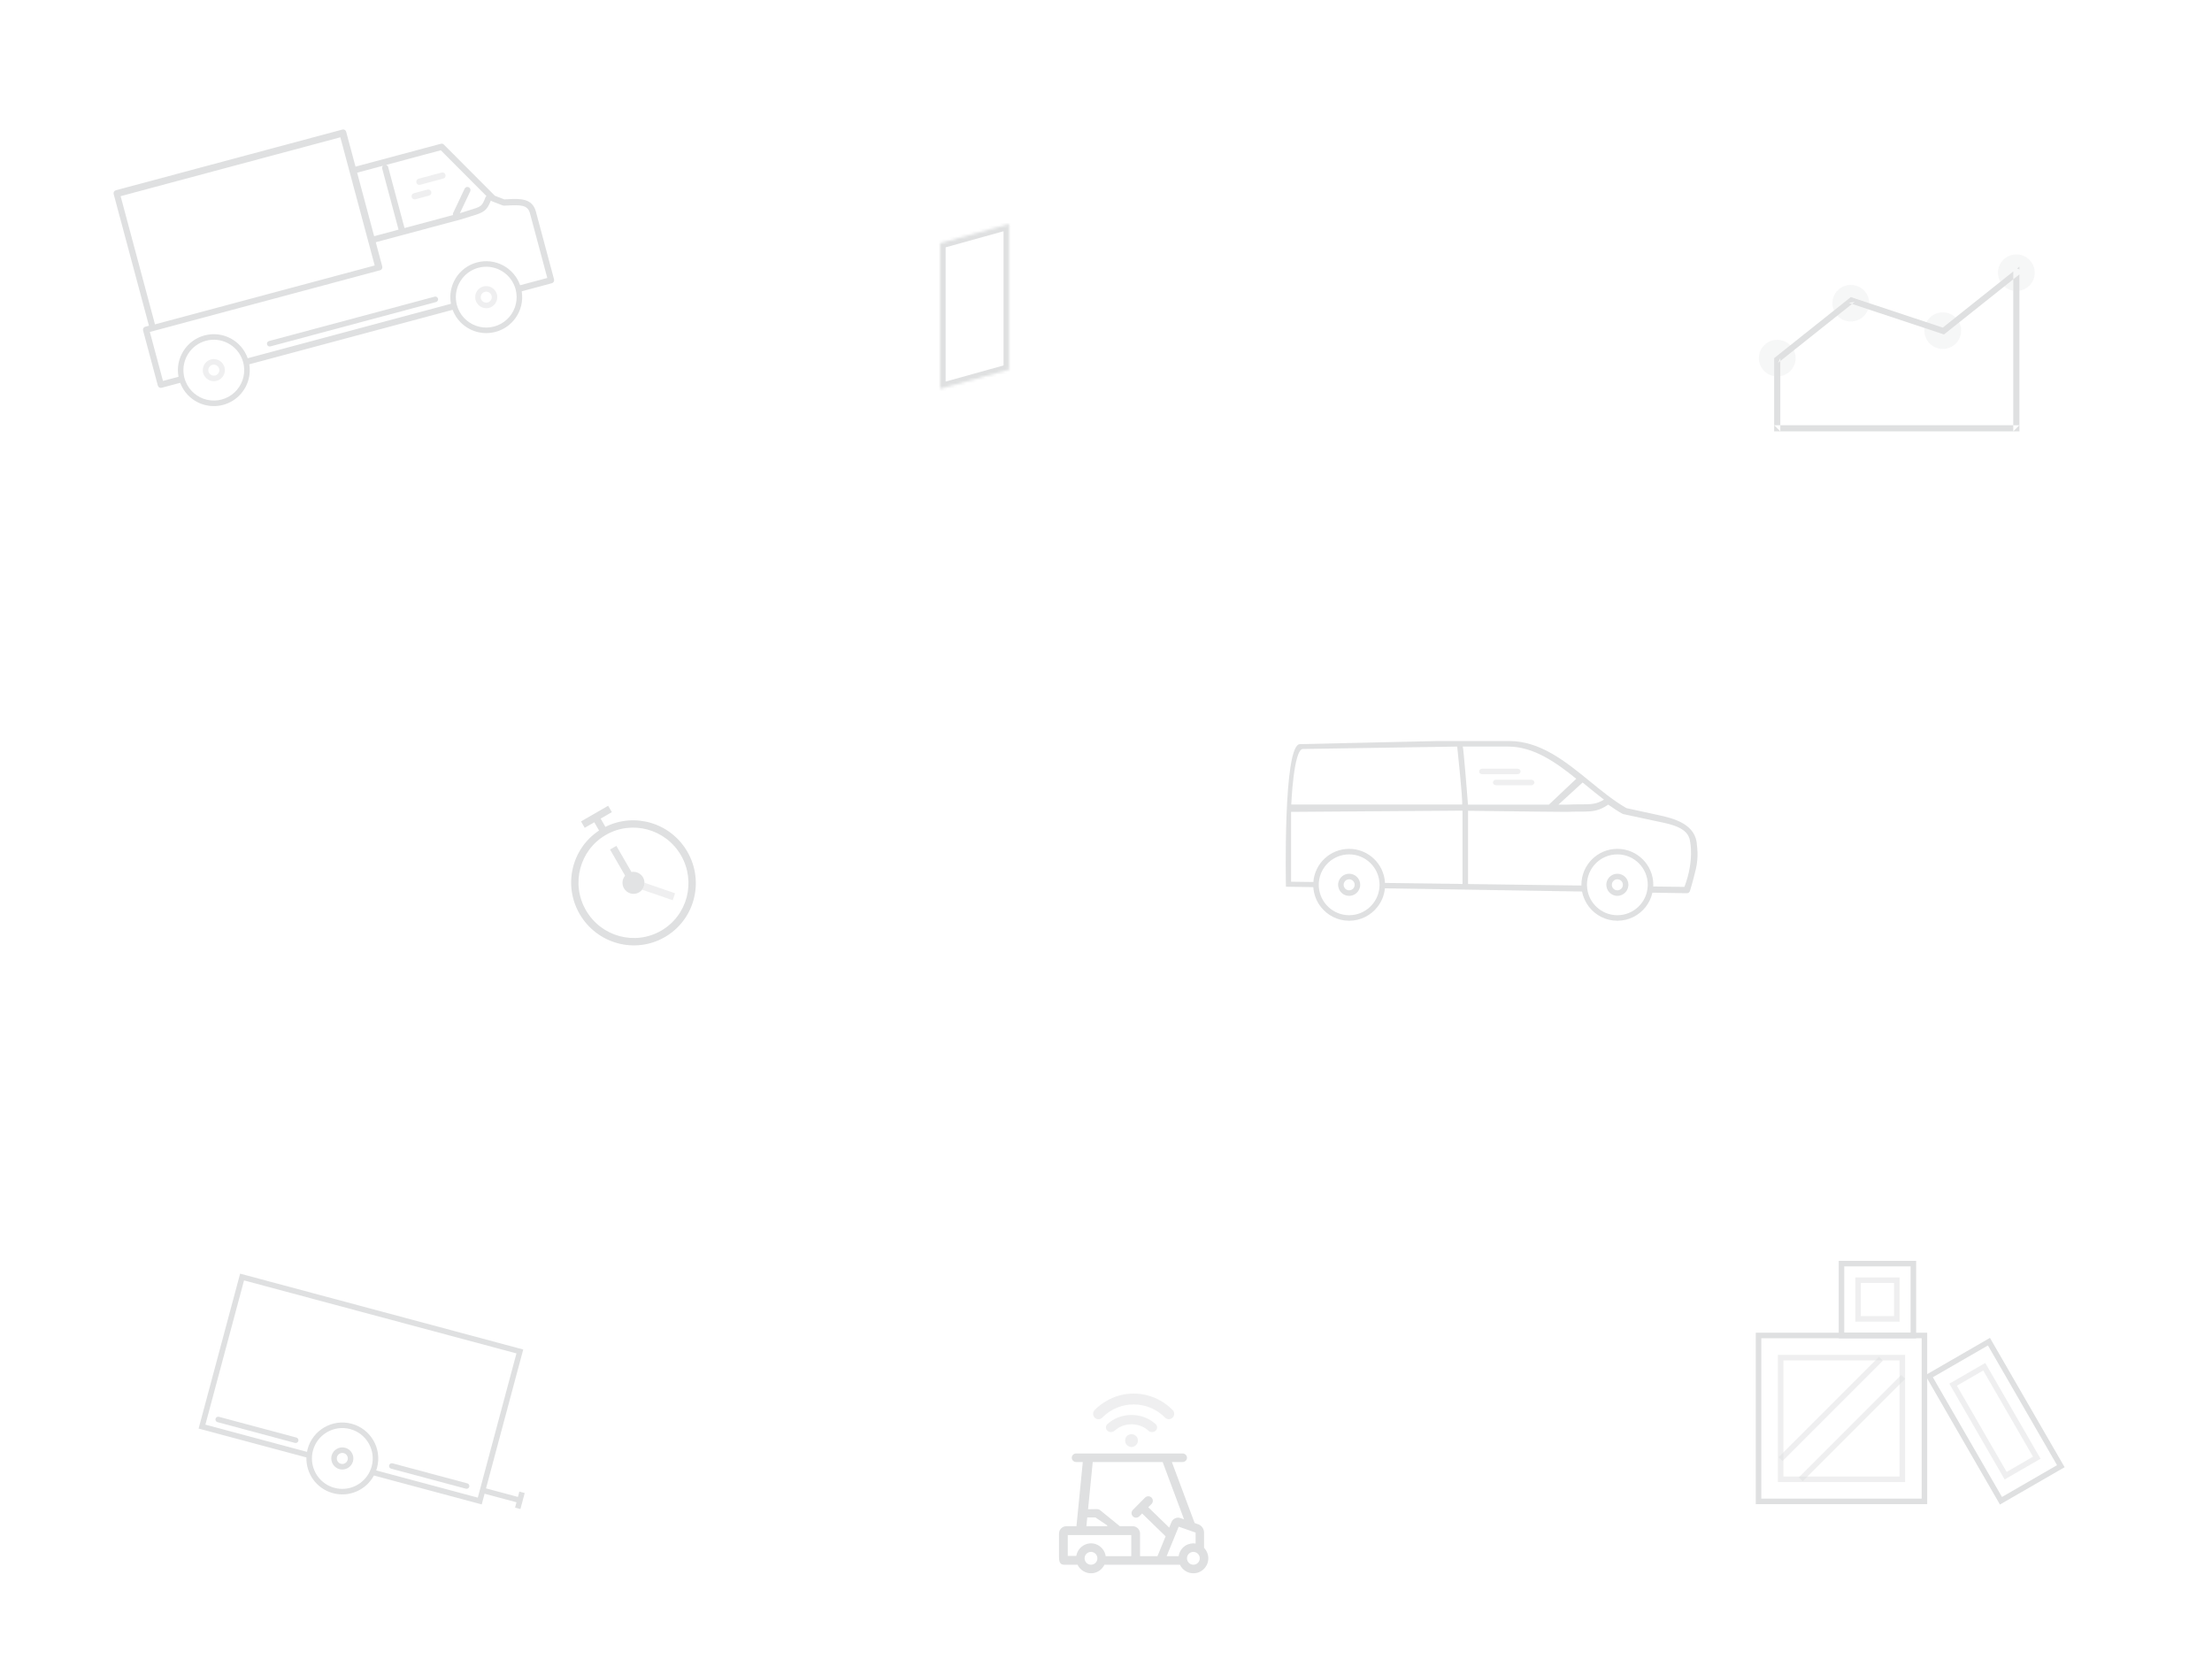 <?xml version="1.0" encoding="UTF-8" standalone="no"?>
<svg width="800px" height="600px" viewBox="0 0 800 600" version="1.1" xmlns="http://www.w3.org/2000/svg" xmlns:xlink="http://www.w3.org/1999/xlink">
    <!-- Generator: Sketch 39.1 (31720) - http://www.bohemiancoding.com/sketch -->
    <title>armada-intro</title>
    <desc>Created with Sketch.</desc>
    <defs>
        <polygon id="path-1" points="49.873 6.934 74.81 0 74.81 52.698 49.873 59.632"></polygon>
        <mask id="armada-intro-mask-2" maskContentUnits="userSpaceOnUse" maskUnits="objectBoundingBox" x="0" y="0" width="24.937" height="59.632" fill="white">
            <use xlink:href="#path-1"></use>
        </mask>
        <polygon id="path-3" points="0 6.934 24.937 0 24.937 52.698 0 59.632"></polygon>
        <mask id="armada-intro-mask-4" maskContentUnits="userSpaceOnUse" maskUnits="objectBoundingBox" x="0" y="0" width="24.937" height="59.632" fill="white">
            <use xlink:href="#path-3"></use>
        </mask>
        <polygon id="path-5" points="24.937 6.934 49.873 0 49.873 52.698 24.937 59.632"></polygon>
        <mask id="armada-intro-mask-6" maskContentUnits="userSpaceOnUse" maskUnits="objectBoundingBox" x="0" y="0" width="24.937" height="59.632" fill="white">
            <use xlink:href="#path-5"></use>
        </mask>
    </defs>
    <g id="Page-1" stroke="none" stroke-width="1" fill="none" fill-rule="evenodd" opacity="0.15">
        <g id="armada-intro">
            <g id="Group" transform="translate(38, 31)">
                <g id="crates" transform="translate(598, 426)" stroke="#262F33" stroke-width="2">
                    <path d="M8.659,70.018 L43.566,35.111" id="Line" stroke-linecap="square" opacity="0.5"></path>
                    <path d="M15.968,77.327 L51.613,41.681" id="Line-2" stroke-linecap="square" opacity="0.5"></path>
                    <rect id="Rectangle-1" x="0" y="26" width="60" height="60"></rect>
                    <rect id="Rectangle-2" opacity="0.5" x="8" y="34" width="44" height="44"></rect>
                    <rect id="Rectangle-1" transform="translate(85.5, 57) rotate(-30) translate(-85.5, -57) " x="73" y="31" width="25" height="52"></rect>
                    <rect id="Rectangle-2" opacity="0.5" transform="translate(85.5, 57) rotate(-30) translate(-85.5, -57) " x="79" y="38" width="13" height="38"></rect>
                    <rect id="Rectangle-1" x="30" y="0" width="26" height="26"></rect>
                    <rect id="Rectangle-2" opacity="0.5" x="36" y="6" width="14" height="14"></rect>
                </g>
                <g id="map" transform="translate(302, 50)" stroke="#262F33" stroke-width="4">
                    <use id="Rectangle-9" mask="url(#armada-intro-mask-2)" xlink:href="#path-1"></use>
                    <use id="Rectangle-11" mask="url(#armada-intro-mask-4)" xlink:href="#path-3"></use>
                    <use id="Rectangle-10" mask="url(#armada-intro-mask-6)" opacity="0.5" xlink:href="#path-5"></use>
                </g>
                <g id="chart" transform="translate(598, 61)" fill="#262F33">
                    <ellipse id="Oval-25" opacity="0.25" cx="33.37" cy="17.655" rx="6.652" ry="6.621"></ellipse>
                    <ellipse id="Oval-26" opacity="0.25" cx="6.761" cy="37.517" rx="6.652" ry="6.621"></ellipse>
                    <ellipse id="Oval-28" opacity="0.25" cx="93.239" cy="6.621" rx="6.652" ry="6.621"></ellipse>
                    <ellipse id="Oval-27" opacity="0.25" cx="66.63" cy="27.586" rx="6.652" ry="6.621"></ellipse>
                    <path d="M68.016,28.206 L67.074,28.956 L65.929,28.576 L32.668,17.542 L34.755,17.172 L7.037,39.241 L7.87,37.517 L7.87,64 L5.652,61.793 L94.348,61.793 L92.13,64 L92.13,6.179 L93.516,5.076 L94.348,5.474 L94.348,7.24 L68.016,28.206 Z M33.37,15.448 L66.63,26.483 L94.348,4.414 L94.348,64 L5.652,64 L5.652,37.517 L33.37,15.448 Z" id="Rectangle-11"></path>
                </g>
                <g id="truck" transform="translate(83.5, 61) rotate(-15) translate(-83.5, -61) translate(9, 18)" fill="#262F33">
                    <path d="M146.123,71.022 L135.95,71.022 C135.444,64.305 129.846,59.009 123,59.009 C116.154,59.009 110.556,64.305 110.05,71.022 L33.95,71.022 C33.444,64.305 27.846,59.009 21,59.009 C14.154,59.009 8.556,64.305 8.05,71.022 L2.228,71.022 L2.228,52.677 L3.61,52.677 L88.431,52.677 C89.047,52.677 89.547,52.17 89.547,51.544 L89.547,42.479 L99.799,42.479 L121.54,42.479 C122.893,42.411 124.033,42.372 125.006,42.34 C130.124,42.17 131.153,42.031 133.666,38.676 C133.785,38.882 133.891,39.003 134.019,39.093 L137.367,41.526 C137.489,41.616 137.631,41.68 137.779,41.711 L138.944,41.964 C143.66,42.978 146.123,43.652 146.123,46.767 L146.123,71.022 Z M132.026,78.287 C130.038,81.139 126.74,83.009 123,83.009 C119.26,83.009 115.962,81.139 113.974,78.287 C112.963,76.836 112.294,75.132 112.08,73.287 C112.031,72.867 112,72.442 112,72.009 C112,71.676 112.021,71.348 112.05,71.022 C112.55,65.41 117.258,61.009 123,61.009 C128.742,61.009 133.45,65.41 133.95,71.022 C133.979,71.348 134,71.676 134,72.009 C134,72.442 133.968,72.867 133.92,73.287 C133.706,75.132 133.037,76.837 132.026,78.287 L132.026,78.287 Z M30.026,78.287 C28.038,81.139 24.74,83.009 21,83.009 C17.26,83.009 13.961,81.139 11.974,78.287 C10.963,76.836 10.293,75.131 10.08,73.286 C10.031,72.866 10,72.442 10,72.009 C10,71.676 10.021,71.348 10.05,71.022 C10.55,65.41 15.258,61.009 21,61.009 C26.742,61.009 31.45,65.41 31.95,71.022 C31.979,71.348 32,71.676 32,72.009 C32,72.442 31.969,72.867 31.92,73.286 C31.706,75.132 31.037,76.836 30.026,78.287 L30.026,78.287 Z M4.726,50.509 L87,50.509 L87,2.509 L4.726,2.509 L4.726,50.509 Z M89.547,16.443 L99.222,16.443 C98.909,16.644 98.688,16.982 98.688,17.385 L98.688,40.219 L89.547,40.219 L89.547,16.443 Z M120.872,16.443 L122.52,19.307 L125.219,23.999 L132.545,36.732 C132.361,36.806 132.19,36.913 132.061,37.085 C129.974,39.913 129.88,39.915 124.93,40.08 C123.994,40.112 122.893,40.149 121.657,40.211 L127.291,33.57 C127.693,33.097 127.642,32.384 127.175,31.976 C126.709,31.568 126.006,31.623 125.604,32.095 L119.311,39.511 C119.138,39.717 119.064,39.968 119.057,40.219 L100.917,40.219 L100.917,17.385 C100.917,16.982 100.696,16.644 100.383,16.443 L120.872,16.443 Z M139.408,39.754 L138.476,39.551 L135.509,37.395 L125.219,19.514 L125.219,19.307 L125.1,19.307 L122.472,14.741 C122.273,14.393 121.907,14.181 121.511,14.181 L89.547,14.181 L89.547,1.131 C89.547,0.507 89.047,0 88.431,0 L3.61,0 C2.995,0 2.495,0.507 2.495,1.131 L2.495,50.416 L1.114,50.416 C0.499,50.416 0,50.922 0,51.546 L0,72.153 C0,72.779 0.499,73.286 1.114,73.286 L8.064,73.286 C8.24,75.086 8.784,76.778 9.618,78.287 C11.833,82.294 16.098,85.009 21,85.009 C25.902,85.009 30.167,82.294 32.381,78.287 C33.216,76.778 33.76,75.087 33.935,73.286 C57.011,73.286 87.639,73.287 110.064,73.287 C110.24,75.087 110.784,76.778 111.618,78.287 C113.833,82.294 118.098,85.009 123,85.009 C127.902,85.009 132.167,82.294 134.381,78.287 C135.216,76.778 135.76,75.087 135.935,73.287 L140.065,73.287 C140.069,73.287 147.239,73.284 147.239,73.284 C147.854,73.284 148.353,72.777 148.353,72.153 L148.353,46.769 C148.352,41.676 144.006,40.743 139.408,39.754 L139.408,39.754 Z" id="Fill-1"></path>
                    <path d="M21,74.01 C20.383,74.01 19.839,73.725 19.472,73.285 C19.182,72.939 19,72.498 19,72.01 C19,71.648 19.103,71.314 19.271,71.022 C19.615,70.419 20.256,70.01 21,70.01 C21.744,70.01 22.385,70.419 22.729,71.022 C22.897,71.314 23,71.648 23,72.01 C23,72.498 22.818,72.939 22.528,73.285 C22.161,73.725 21.617,74.01 21,74.01 M21,68.01 C19.134,68.01 17.579,69.293 17.138,71.022 C17.056,71.34 17,71.666 17,72.01 C17,72.459 17.091,72.882 17.227,73.285 C17.762,74.865 19.24,76.01 21,76.01 C22.76,76.01 24.238,74.865 24.773,73.287 C24.909,72.883 25,72.459 25,72.01 C25,71.666 24.944,71.34 24.862,71.022 C24.421,69.293 22.866,68.01 21,68.01" id="Fill-4" opacity="0.5"></path>
                    <path d="M123,74.01 C122.384,74.01 121.84,73.725 121.473,73.287 C121.182,72.939 121,72.499 121,72.01 C121,71.648 121.103,71.314 121.271,71.022 C121.615,70.419 122.256,70.01 123,70.01 C123.744,70.01 124.385,70.419 124.729,71.022 C124.897,71.314 125,71.648 125,72.01 C125,72.499 124.818,72.939 124.527,73.287 C124.16,73.725 123.616,74.01 123,74.01 M123,68.01 C121.134,68.01 119.579,69.293 119.138,71.022 C119.056,71.34 119,71.666 119,72.01 C119,72.46 119.091,72.883 119.228,73.287 C119.763,74.865 121.24,76.01 123,76.01 C124.76,76.01 126.237,74.865 126.772,73.287 C126.909,72.883 127,72.46 127,72.01 C127,71.666 126.944,71.34 126.862,71.022 C126.421,69.293 124.866,68.01 123,68.01" id="Fill-6" opacity="0.5"></path>
                    <path d="M110.43,26.569 L118.656,26.569 L119.104,26.569 C119.72,26.569 120.219,26.062 120.219,25.438 C120.219,24.814 119.72,24.307 119.104,24.307 L118.656,24.307 L110.43,24.307 C109.815,24.307 109.316,24.814 109.316,25.438 C109.316,26.064 109.815,26.569 110.43,26.569" id="Fill-8" opacity="0.5"></path>
                    <path d="M107.43,31.191 L112.54,31.191 C113.156,31.191 113.656,30.684 113.656,30.06 C113.656,29.434 113.156,28.929 112.54,28.929 L107.43,28.929 C106.815,28.929 106.316,29.436 106.316,30.06 C106.316,30.686 106.815,31.191 107.43,31.191" id="Fill-10" opacity="0.5"></path>
                    <path d="M105.011,67.01 L43,67.01 C42.448,67.01 42,67.457 42,68.01 C42,68.561 42.448,69.01 43,69.01 L105.011,69.01 C105.563,69.01 106.011,68.561 106.011,68.01 C106.011,67.457 105.563,67.01 105.011,67.01" id="Fill-12"></path>
                </g>
                <g id="trailer" transform="translate(98, 478) rotate(-345) translate(-98, -478) translate(38, 444)" fill="#262F33">
                    <path d="M54.723,56 C54.377,56.595 53.739,57 53,57 C52.262,57 51.624,56.595 51.278,56 C51.106,55.705 51,55.366 51,55 C51,53.895 51.896,53 53,53 C54.105,53 55,53.895 55,55 C55,55.366 54.895,55.705 54.723,56 M53,51 C50.791,51 49,52.791 49,55 C49,55.347 49.059,55.679 49.142,56 C49.346,56.79 49.784,57.479 50.38,58 C51.083,58.615 51.993,59 53,59 C54.008,59 54.918,58.615 55.621,58 C56.217,57.479 56.654,56.79 56.859,56 C56.942,55.679 57,55.347 57,55 C57,52.791 55.21,51 53,51" id="Fill-1"></path>
                    <path d="M6,54 L35,54 C35.552,54 36,53.552 36,53 C36,52.448 35.552,52 35,52 L6,52 C5.448,52 5,52.448 5,53 C5,53.552 5.448,54 6,54" id="Fill-3"></path>
                    <path d="M71,54 L99,54 C99.552,54 100,53.552 100,53 C100,52.448 99.552,52 99,52 L71,52 C70.448,52 70,52.448 70,53 C70,53.552 70.448,54 71,54" id="Fill-5"></path>
                    <path d="M104,56 L65.949,56 C65.975,55.669 66,55.338 66,55 C66,47.82 60.18,42 53,42 C45.82,42 40,47.82 40,55 C40,55.338 40.025,55.669 40.051,56 L2,56 L2,2 L104,2 L104,56 Z M63.95,56 C63.887,56.688 63.758,57.355 63.575,58 C62.268,62.615 58.034,66 53,66 C47.966,66 43.732,62.615 42.425,58 C42.242,57.355 42.113,56.688 42.05,56 C42.021,55.67 42,55.338 42,55 C42,48.925 46.925,44 53,44 C59.075,44 64,48.925 64,55 C64,55.338 63.979,55.67 63.95,56 L63.95,56 Z M117.949,50 L117.949,51 L117.949,52 L106,52 L106,2 L106,0 L104,0 L2,0 L0,0 L0,2 L0,47 L0,56 L0,58 L2,58 L40.362,58 C41.718,63.731 46.855,68 53,68 C59.145,68 64.282,63.731 65.638,58 L104,58 L106,58 L106,56 L106,54 L117.949,54 L117.949,55 L117.949,56 L119.949,56 L119.949,55 L119.949,51 L119.949,50 L117.949,50 Z" id="Fill-7"></path>
                </g>
                <g id="clock" transform="translate(189.5, 285.5) rotate(-30) translate(-189.5, -285.5) translate(167, 259)" fill="#262F33">
                    <path d="M33.088,39.88 L32.761,39.502 L25.949,31.66 C25.506,32.454 24.814,33.085 23.965,33.425 L30.006,40.381 L30.768,41.258 L31.64,42.262 L33.632,40.506 L33.088,39.88 Z" id="Fill-1" opacity="0.5"></path>
                    <path d="M22.5,49.714 C11.536,49.714 2.647,40.759 2.647,29.714 C2.647,18.669 11.536,9.714 22.5,9.714 C33.464,9.714 42.353,18.669 42.353,29.714 C42.353,40.759 33.464,49.714 22.5,49.714 M23.824,7.114 L23.824,4.381 L23.824,3.666 L27.18,3.666 L28.504,3.666 L28.504,0.999 L27.18,0.999 L18.5,0.999 L17.177,0.999 L17.177,3.666 L18.5,3.666 L21.176,3.666 L21.176,4.381 L21.176,7.114 C9.369,7.809 0,17.646 0,29.714 C0,42.233 10.073,52.381 22.5,52.381 C34.927,52.381 45,42.233 45,29.714 C45,17.646 35.631,7.809 23.824,7.114" id="Fill-3"></path>
                    <path d="M23.824,25.959 L23.824,19.047 L23.824,16.38 L23.824,15.047 L21.176,15.047 L21.176,16.38 L21.176,19.047 L21.176,25.959 C19.637,26.51 18.529,27.975 18.529,29.714 C18.529,31.923 20.307,33.714 22.5,33.714 C23.019,33.714 23.511,33.607 23.965,33.424 C24.814,33.084 25.506,32.455 25.949,31.66 C26.271,31.082 26.471,30.424 26.471,29.714 C26.471,27.975 25.363,26.51 23.824,25.959" id="Fill-5" opacity="0.9"></path>
                </g>
                <g id="cart" transform="translate(345, 473)" fill="#262F33">
                    <path d="M48.599,61.905 C47.323,61.905 46.286,60.863 46.286,59.585 C46.286,58.304 47.323,57.262 48.599,57.262 C49.875,57.262 50.915,58.304 50.915,59.585 C50.915,60.863 49.875,61.905 48.599,61.905 L48.599,61.905 Z M39.382,57.697 L40.653,54.602 L41.009,53.731 L42.914,49.089 L43.304,48.14 L46.011,49.089 L46.751,49.348 L49.411,50.28 L49.411,53.731 L49.411,54.249 C49.144,54.208 48.877,54.167 48.599,54.167 C47.947,54.167 47.33,54.301 46.751,54.514 C46.663,54.547 46.569,54.565 46.482,54.602 C45.129,55.182 44.075,56.309 43.557,57.697 C43.425,58.053 43.334,58.424 43.278,58.809 L38.926,58.809 L39.382,57.697 Z M30.392,58.809 L29.315,58.809 L29.315,57.697 L29.315,53.731 L29.315,50.639 C29.315,50.403 29.274,50.177 29.216,49.959 C29.06,49.368 28.711,48.86 28.238,48.506 C27.797,48.178 27.26,47.977 26.673,47.977 L24.22,47.977 L22.004,47.977 L21.134,47.269 L17.438,44.262 L15.759,42.898 L14.858,42.165 C14.551,41.915 14.143,41.799 13.744,41.785 L10.509,41.841 L11.018,36.707 L11.697,29.84 L12.2,24.762 L17.438,24.762 L31.934,24.762 L37.492,24.762 L39.387,29.84 L41.373,35.16 L43.106,39.803 L45.227,45.484 L43.903,45.02 C42.611,44.573 41.186,45.234 40.655,46.528 L39.857,48.47 L39.038,47.674 L34.409,43.176 L34.124,42.898 L32.294,41.12 L33.47,39.932 C33.509,39.892 33.539,39.846 33.573,39.803 C34.097,39.154 34.059,38.209 33.449,37.613 C33.035,37.21 32.462,37.069 31.934,37.184 C31.634,37.25 31.348,37.399 31.116,37.633 L28.238,40.541 L26.702,42.091 C26.474,42.323 26.332,42.604 26.269,42.898 C26.155,43.428 26.304,44.001 26.723,44.41 C27.044,44.723 27.461,44.881 27.879,44.881 C27.999,44.881 28.119,44.865 28.238,44.838 C28.537,44.772 28.823,44.626 29.056,44.39 L30.066,43.369 L30.392,43.684 L31.934,45.185 L34.409,47.589 L36.847,49.959 L38.105,51.182 L38.563,51.626 L38.105,52.739 L37.698,53.731 L37.341,54.602 L36.071,57.697 L35.614,58.809 L34.409,58.809 L30.392,58.809 Z M16.894,58.809 C16.748,57.805 16.33,56.898 15.713,56.149 C14.721,54.949 13.243,54.167 11.571,54.167 C10.551,54.167 9.606,54.468 8.792,54.964 C8.271,55.28 7.816,55.682 7.43,56.149 C6.833,56.872 6.418,57.743 6.26,58.709 L3.17,58.709 L3.17,56.149 L3.17,51.173 L17.438,51.173 L22.065,51.173 L24.22,51.173 L26.144,51.173 L26.144,53.731 L26.144,56.149 L26.144,57.697 L26.144,58.809 L22.065,58.809 L16.894,58.809 Z M11.571,61.905 C10.295,61.905 9.257,60.863 9.257,59.585 C9.257,58.304 10.295,57.262 11.571,57.262 C12.848,57.262 13.886,58.304 13.886,59.585 C13.886,60.863 12.847,61.905 11.571,61.905 L11.571,61.905 Z M17.438,47.977 L9.903,47.977 L10.218,44.79 L13.152,44.79 L17.438,47.663 L17.438,47.977 Z M52.457,55.805 L52.457,54.602 L52.457,53.731 L52.457,53.038 L52.457,50.2 C52.457,49.82 52.37,49.443 52.226,49.089 C51.899,48.28 51.251,47.594 50.459,47.318 L49.056,46.827 L46.751,40.653 L46.435,39.803 L44.702,35.16 L42.716,29.84 L40.821,24.762 L44.698,24.762 C45.575,24.762 46.286,24.069 46.286,23.215 C46.286,22.36 45.575,21.667 44.698,21.667 L33.638,21.667 L31.934,21.667 L18.82,21.667 L17.438,21.667 L6.216,21.667 C5.34,21.667 4.628,22.36 4.628,23.215 C4.628,24.069 5.34,24.762 6.216,24.762 L8.611,24.762 L8.109,29.84 L7.429,36.707 L6.817,42.898 L6.315,47.977 L2.642,47.977 C2.055,47.977 1.517,48.178 1.077,48.506 C0.428,48.991 -0,49.763 -0,50.639 L-0,59.241 C-0,60.431 0.223,61.428 1.077,61.77 C1.277,61.85 1.503,61.905 1.78,61.905 L6.636,61.905 L6.636,61.763 C7.086,62.784 7.846,63.629 8.792,64.203 C9.606,64.699 10.551,65 11.571,65 C13.718,65 15.56,63.728 16.43,61.905 L22.065,61.905 L30.392,61.905 L34.409,61.905 L38.105,61.905 L43.741,61.905 C44.611,63.728 46.452,65 48.599,65 C51.576,65 54,62.57 54,59.585 C54,58.114 53.409,56.782 52.457,55.805 L52.457,55.805 Z" id="Fill-1"></path>
                    <path d="M24.592,15.356 C24.259,15.67 24.039,16.114 23.955,16.588 C23.931,16.728 23.915,16.868 23.915,17.009 C23.915,17.6 24.161,18.192 24.592,18.66 C24.728,18.797 24.882,18.908 25.046,19.007 C25.4,19.221 25.805,19.345 26.228,19.345 C26.642,19.345 27.039,19.223 27.389,19.007 C27.559,18.901 27.721,18.781 27.862,18.628 C28.296,18.192 28.543,17.599 28.543,17.009 C28.543,16.868 28.526,16.728 28.502,16.588 C28.418,16.114 28.198,15.67 27.862,15.356 C27,14.484 25.425,14.484 24.592,15.356" id="Fill-4" opacity="0.5"></path>
                    <path d="M33.637,13.928 C34.111,13.93 34.585,13.765 34.946,13.433 C35.666,12.773 35.666,11.705 34.946,11.044 C34.534,10.665 34.092,10.33 33.637,10.017 C33.445,9.884 33.254,9.745 33.055,9.625 C28.938,7.112 23.524,7.113 19.405,9.625 C19.205,9.746 19.013,9.884 18.82,10.018 C18.366,10.33 17.925,10.664 17.513,11.041 C16.792,11.702 16.792,12.771 17.508,13.431 C17.867,13.763 18.339,13.929 18.811,13.929 C18.814,13.929 18.817,13.928 18.82,13.928 C19.286,13.926 19.752,13.761 20.108,13.436 C23.49,10.339 28.979,10.341 32.345,13.433 C32.703,13.761 33.17,13.926 33.637,13.928" id="Fill-6" opacity="0.5"></path>
                    <path d="M14.269,9.286 C14.763,9.286 15.254,9.094 15.631,8.712 C21.899,2.335 32.1,2.327 38.369,8.704 C38.968,9.313 39.861,9.429 40.58,9.068 C40.764,8.976 40.94,8.86 41.093,8.704 C41.846,7.939 41.846,6.699 41.093,5.933 C40.929,5.767 40.749,5.62 40.58,5.46 C39.434,4.371 38.187,3.434 36.854,2.66 C33.884,0.935 30.519,-0 27.005,-0 C23.492,-0 20.126,0.935 17.156,2.66 C15.623,3.55 14.189,4.637 12.907,5.941 C12.155,6.707 12.155,7.946 12.907,8.712 C13.284,9.094 13.775,9.286 14.269,9.286" id="Fill-8" opacity="0.5"></path>
                </g>
                <g id="van" transform="translate(427, 237)" fill="#262F33">
                    <path d="M144.197,52.758 L132.909,52.609 C132.919,52.406 132.94,52.206 132.94,52 C132.94,44.821 127.12,39 119.94,39 C112.76,39 106.94,44.821 106.94,52 C106.94,52.09 106.952,52.177 106.954,52.267 L65.94,51.725 L65.94,25.225 L66.417,25.238 L90.85,25.526 C90.852,25.526 101.519,25.621 101.519,25.621 C109.025,25.252 111.796,26.358 116.63,23 C118.312,24.188 120.01,25.323 121.745,26.298 C121.848,26.356 121.957,26.397 122.071,26.422 L133.634,28.911 C138.958,30.03 145.666,31.102 146.244,36.349 C146.244,36.349 147.833,43.204 144.197,52.758 L144.197,52.758 Z M127.423,60.047 C125.459,61.874 122.834,63 119.94,63 C117.046,63 114.422,61.874 112.458,60.047 C110.874,58.574 109.727,56.645 109.227,54.463 C109.066,53.762 108.975,53.037 108.955,52.293 C108.952,52.195 108.94,52.099 108.94,52 C108.94,45.925 113.865,41 119.94,41 C126.015,41 130.94,45.925 130.94,52 C130.94,52.197 130.921,52.389 130.911,52.583 C130.871,53.349 130.753,54.093 130.564,54.81 C130.026,56.849 128.921,58.653 127.423,60.047 L127.423,60.047 Z M30.423,60.047 C28.459,61.874 25.834,63 22.94,63 C20.046,63 17.422,61.874 15.458,60.047 C13.5,58.226 12.208,55.706 11.984,52.878 C11.961,52.588 11.94,52.297 11.94,52 C11.94,51.667 11.961,51.339 11.99,51.014 C12.49,45.401 17.198,41 22.94,41 C28.78,41 33.543,45.554 33.905,51.303 C33.92,51.534 33.94,51.765 33.94,52 C33.94,52.418 33.912,52.829 33.867,53.235 C33.567,55.918 32.298,58.303 30.423,60.047 L30.423,60.047 Z M1.943,25.621 L63.94,25.178 L63.94,51.699 L35.906,51.329 C35.555,44.463 29.893,39 22.94,39 C16.102,39 10.51,44.282 9.991,50.987 L1.943,50.881 L1.943,25.621 Z M6.21,2.879 L62.024,2.01 C62.024,2.01 64.101,21.589 63.802,22.971 L2,22.971 C2,22.971 2.835,2.879 6.21,2.879 L6.21,2.879 Z M80.344,2 C89.614,2 97.525,7.576 105.079,13.651 L95.194,23 L65.913,23 C65.913,23 65.709,20.383 65.435,17 C65.284,15.142 65.112,13.057 64.94,11.041 C64.542,6.365 64.146,2.082 64.025,2 L80.344,2 Z M108.532,15.945 C110.681,17.711 112.866,19.502 115.092,21.192 C112.401,22.887 110.383,22.904 106.745,22.904 C105.329,22.904 103.721,22.904 101.837,23 L98.627,23 L107.378,15 C107.763,15.315 108.148,15.63 108.532,15.945 L108.532,15.945 Z M148.733,37.84 C148.486,30.04 140.356,27.969 134.625,26.753 L123.231,24.274 C118.715,21.683 114.311,18.093 110.05,14.618 C101.24,7.432 92.129,-0 80.767,-0 L55.11,-0 L5.125,1.13 C-1.031,1.25 0.077,52.684 0.077,52.684 L9.983,52.846 C10.158,55.558 11.157,58.041 12.743,60.047 C15.123,63.06 18.802,65 22.94,65 C27.078,65 30.757,63.06 33.138,60.047 C34.641,58.144 35.629,55.817 35.876,53.268 L107.175,54.429 C107.572,56.524 108.471,58.438 109.743,60.047 C112.123,63.06 115.802,65 119.94,65 C124.078,65 127.757,63.06 130.138,60.047 C131.325,58.545 132.187,56.777 132.619,54.844 L145.093,55.047 C145.617,55.047 146.078,54.695 146.212,54.19 C146.212,54.19 147.303,50.647 148.349,46.225 C149.396,41.803 148.733,37.84 148.733,37.84 L148.733,37.84 Z" id="Fill-1"></path>
                    <path d="M22.941,54 C22.213,54 21.584,53.609 21.233,53.029 C21.052,52.727 20.941,52.378 20.941,52 C20.941,51.688 21.017,51.397 21.145,51.134 C21.468,50.465 22.148,50 22.941,50 C23.753,50 24.448,50.486 24.762,51.182 C24.875,51.432 24.941,51.708 24.941,52 C24.941,52.4 24.82,52.771 24.617,53.084 C24.262,53.634 23.645,54 22.941,54 M22.941,48 C21.04,48 19.456,49.329 19.049,51.107 C18.983,51.395 18.941,51.692 18.941,52 C18.941,52.345 18.997,52.674 19.081,52.994 C19.523,54.719 21.076,56 22.941,56 C24.759,56 26.276,54.78 26.762,53.119 C26.866,52.762 26.941,52.391 26.941,52 C26.941,51.729 26.913,51.465 26.86,51.21 C26.494,49.379 24.878,48 22.941,48" id="Fill-4"></path>
                    <path d="M119.941,54 C118.978,54 118.174,53.319 117.984,52.412 C117.957,52.279 117.941,52.141 117.941,52 C117.941,50.895 118.835,50 119.941,50 C121.046,50 121.941,50.895 121.941,52 C121.941,52.16 121.916,52.314 121.882,52.463 C121.671,53.344 120.885,54 119.941,54 M119.941,48 C117.731,48 115.941,49.791 115.941,52 C115.941,52.132 115.966,52.257 115.98,52.385 C116.061,53.224 116.394,53.982 116.913,54.588 C117.647,55.445 118.724,56 119.941,56 C121.112,56 122.156,55.488 122.888,54.685 C123.43,54.089 123.787,53.332 123.891,52.49 C123.912,52.328 123.941,52.168 123.941,52 C123.941,49.791 122.15,48 119.941,48" id="Fill-6"></path>
                    <path d="M71.07,12 L83.811,12 C84.436,12 84.941,11.552 84.941,11 C84.941,10.447 84.433,10 83.811,10 L71.07,10 C70.445,10 69.941,10.449 69.941,11 C69.941,11.552 70.448,12 71.07,12" id="Fill-8" opacity="0.5"></path>
                    <path d="M74.941,15 C74.941,15.552 75.445,16 76.067,16 L88.811,16 C89.436,16 89.941,15.551 89.941,15 C89.941,14.447 89.433,14 88.811,14 L76.067,14 C75.445,14 74.941,14.447 74.941,15" id="Fill-10" opacity="0.5"></path>
                </g>
            </g>
        </g>
    </g>
</svg>
